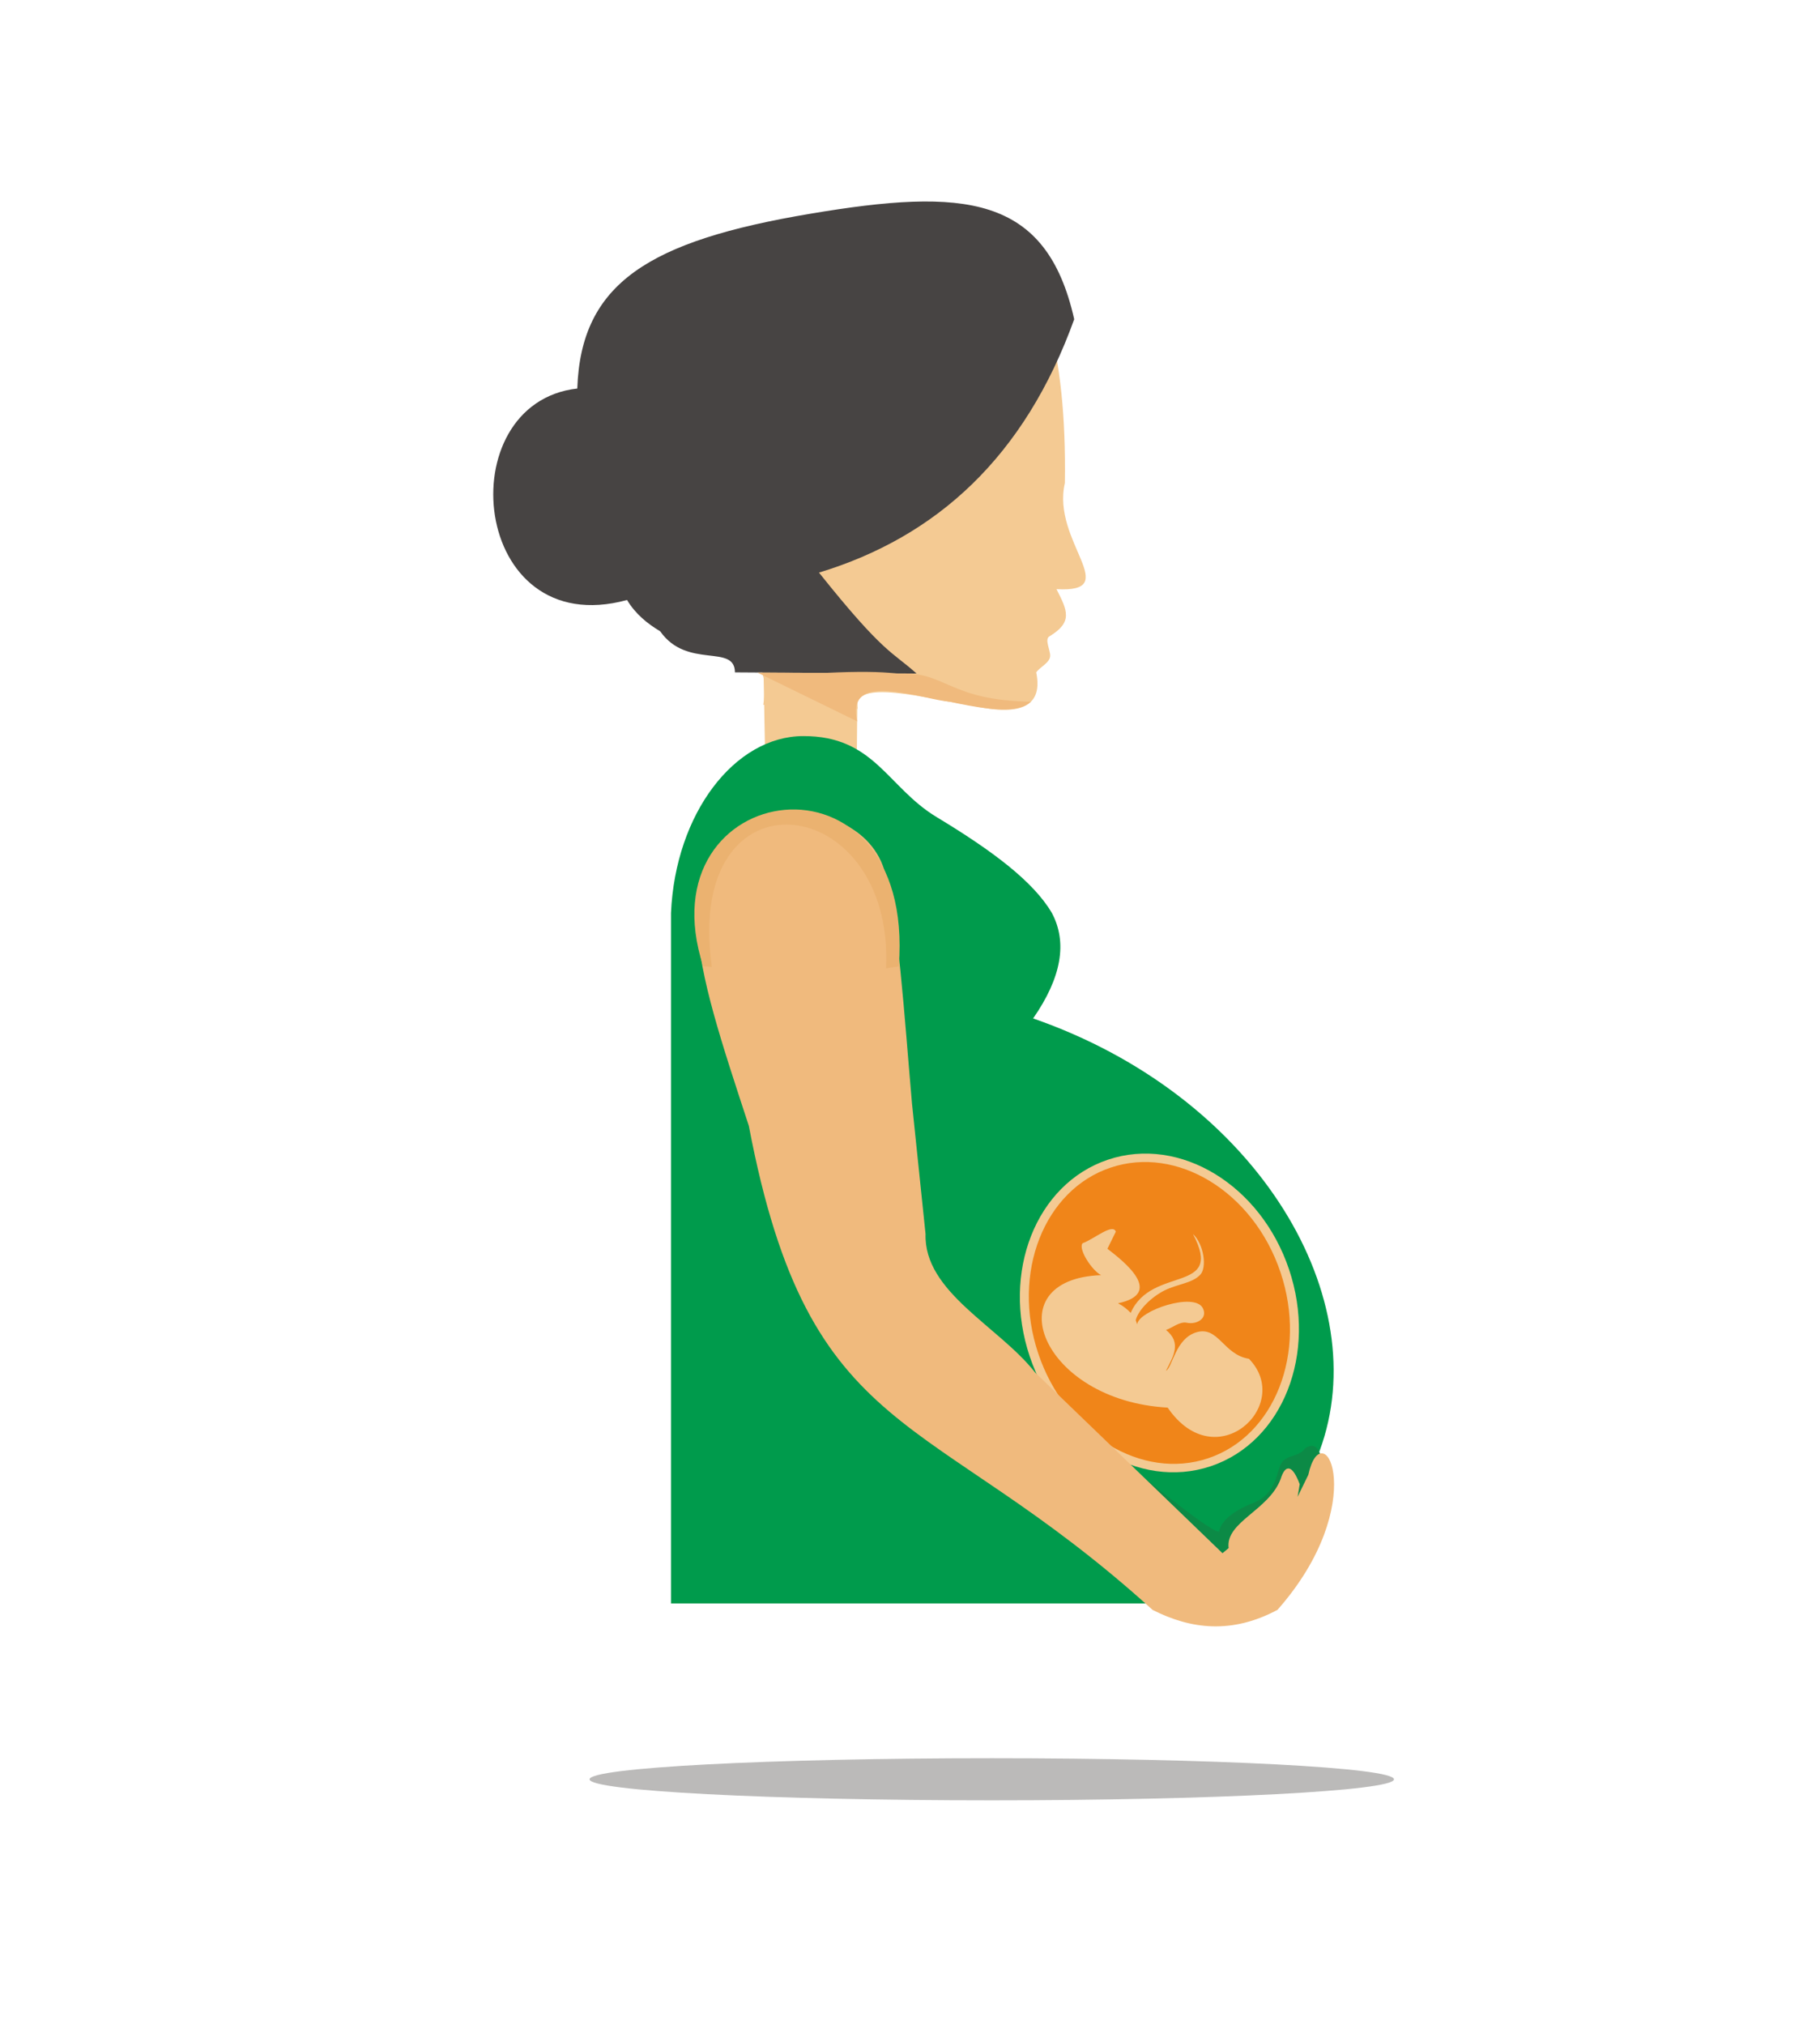 <?xml version="1.0" encoding="UTF-8"?>
<!DOCTYPE svg PUBLIC "-//W3C//DTD SVG 1.1//EN" "http://www.w3.org/Graphics/SVG/1.1/DTD/svg11.dtd">
<!-- Creator: CorelDRAW X7 -->
<svg xmlns="http://www.w3.org/2000/svg" xml:space="preserve" width="213.519mm" height="237.501mm" version="1.1" style="shape-rendering:geometricPrecision; text-rendering:geometricPrecision; image-rendering:optimizeQuality; fill-rule:evenodd; clip-rule:evenodd"
viewBox="0 0 21656 24089"
 xmlns:xlink="http://www.w3.org/1999/xlink">
 <defs>
  <style type="text/css">
   <![CDATA[
    .str1 {stroke:#F0BA7D;stroke-width:17.892}
    .str0 {stroke:#F4CA93;stroke-width:178.886}
    .fil0 {fill:none}
    .fil2 {fill:#009B4C}
    .fil4 {fill:#0C8A46}
    .fil6 {fill:#474443}
    .fil7 {fill:#EBB270}
    .fil3 {fill:#F08519}
    .fil5 {fill:#F0BA7D}
    .fil1 {fill:#F4CA93}
    .fil8 {fill:#474443;fill-opacity:0.369}
   ]]>
  </style>
 </defs>
 <g id="Layer_x0020_1">
  <polygon class="fil0" points="0,24089 21656,24089 21656,0 0,0 "/>
  <path class="fil0" d="M10789 2119c3688,156 5689,3531 5532,8356 -196,4826 -2550,8396 -5532,8396 -2942,0 -4786,-4669 -5336,-8396 -549,-3688 1687,-8553 5336,-8356z"/>
  <path class="fil0" d="M7376 7101c0,0 235,1530 941,2197 707,628 157,353 1295,1138 1138,745 1962,1491 2197,2393 235,902 589,1687 -196,3453 -824,1726 -824,1765 -824,1765 0,0 1530,-1098 1883,-3452 314,-2354 -628,-3649 -863,-4120 -196,-471 2040,118 2472,-3099 431,-3178 -3649,-942 -3649,-942l-3256 667 0 0z"/>
  <path class="fil0" d="M10946 3060c2629,79 3492,2590 3413,3806 -78,1216 -1059,2589 -3570,2471 -1216,-78 -2197,-353 -2746,-823 -628,-550 -746,-1374 -706,-2041 0,-1294 980,-3491 3609,-3413l0 0z"/>
  <path class="fil0" d="M8474 6552c550,-79 1138,-79 1727,0 745,-510 -2708,-510 -1727,0z"/>
  <circle class="fil0" cx="9494" cy="5885" r="392"/>
  <circle class="fil0" cx="9534" cy="5806" r="392"/>
  <path class="fil0" d="M9024 4473c313,-354 627,-236 863,-40 -275,0 -589,0 -863,40z"/>
  <path class="fil0" d="M13221 6513c-549,-40 -1137,-40 -1726,0 -745,-471 2668,-471 1726,0z"/>
  <circle class="fil0" cx="12201" cy="5885" r="392"/>
  <circle class="fil0" cx="12162" cy="5806" r="392"/>
  <path class="fil0" d="M12672 4473c-314,-354 -628,-236 -863,-40 275,0 549,0 863,40z"/>
  <path class="fil0" d="M11181 2825c707,78 1020,274 1020,510 -39,274 -588,274 -1373,274 -745,0 -1334,-78 -1334,-274 0,-157 275,-432 903,-510l0 0c-118,-393 -40,-628 235,-785 -78,392 39,667 549,785l0 0 0 0z"/>
  <path class="fil0" d="M10711 8553c117,0 353,-275 353,-589 0,-274 -157,-549 -353,-549 -197,0 -354,275 -354,549 0,314 236,589 354,589z"/>
  <path class="fil0" d="M10711 7140c117,0 392,275 392,550 0,313 -157,588 -392,588 -236,0 -393,-275 -393,-588 0,-275 275,-550 393,-550z"/>
  <circle class="fil0" cx="10711" cy="7690" r="471"/>
  <circle class="fil0" cx="10711" cy="7690" r="275"/>
  <path class="fil0" d="M10750 7886l314 471c0,0 78,156 235,39 118,-79 196,-118 196,-118 0,0 79,-118 -157,-275 -196,-156 -549,-353 -549,-353 0,0 -78,0 -78,40 0,78 39,196 39,196l0 0 0 0z"/>
  <ellipse class="fil0" transform="matrix(0.274 -0.134 0.12 0.314 7953.69 14367.2)" rx="2119" ry="10593"/>
  <circle class="fil0" cx="6787" cy="9808" r="471"/>
  <circle class="fil0" cx="6670" cy="8278" r="275"/>
  <g id="_288843053520">
   <g>
   </g>
  </g>
  <polygon class="fil0" points="6591,21343 16007,21343 16007,20793 6591,20793 "/>
  <g id="_288843054096">
   <polygon class="fil1" points="10206,7862 9082,7813 9108,9220 10192,9306 "/>
   <path class="fil1" d="M9082 8385l1124 48c-83,-371 818,-125 1398,-31 561,120 806,-12 726,-403 46,-66 161,-112 166,-195 3,-71 -71,-200 -8,-234 280,-169 214,-306 83,-561 806,46 -63,-566 100,-1263 23,-1593 -278,-2574 -861,-3014l-3897 4744c346,468 1318,-72 1169,909l0 0z"/>
   <path class="fil2" d="M12293 12116c2622,910 4038,3246 3440,5056 -260,789 -904,1478 -1996,1904l-5753 0 0 -8215c52,-1184 758,-2102 1573,-2104 846,-3 1001,609 1587,963 663,400 1152,766 1372,1141 186,349 117,766 -223,1255l0 0z"/>
   <ellipse class="fil3 str0" transform="matrix(0.569 -0.191 0.177 0.527 13795.6 15619.7)" rx="2622" ry="3370"/>
   <path class="fil1" d="M13102 15170c-1272,46 -717,1493 792,1576 575,840 1502,-32 967,-581 -306,-48 -363,-397 -629,-314 -246,77 -280,414 -358,457 83,-166 192,-332 0,-486 72,-23 163,-103 246,-86 118,26 255,-51 192,-174 -100,-195 -766,31 -781,194l-17 -51c32,-123 186,-275 346,-355 160,-77 323,-83 420,-183 86,-86 43,-369 -85,-486 380,718 -492,369 -741,938 -43,-46 -94,-86 -151,-114 554,-118 74,-495 -126,-649l100 -203c-35,-106 -263,91 -395,137 -57,68 112,326 220,380l0 0z"/>
   <path class="fil4" d="M15527 17232c-68,100 -214,74 -277,171 -66,100 -49,363 -340,478 -292,117 -384,243 -401,332 -17,91 -978,-701 -978,-701 0,0 281,852 298,878 17,26 371,340 563,429 194,91 792,91 818,-80 25,-175 237,-495 249,-538 14,-43 254,-683 268,-715 12,-28 3,-391 -200,-254l0 0z"/>
   <path class="fil5 str1" d="M13720 19145c-2685,-2434 -4077,-1945 -4801,-5753 -326,-993 -589,-1782 -609,-2374 -23,-763 309,-1198 927,-1318 454,-89 1106,103 1275,649 166,543 240,1747 331,2782l161 1550c-20,698 872,1101 1306,1653l2236 2156 83 -69c-45,-309 475,-443 618,-823 57,-183 129,-149 209,60l-35 209 155 -318c166,-760 726,340 -381,1596 -537,286 -1020,231 -1475,0l0 0z"/>
   <path class="fil6" d="M6869 4622c43,-1255 852,-1756 2771,-2079 1833,-309 2808,-229 3142,1255 -589,1633 -1633,2588 -3037,3014 778,975 870,938 1161,1201l-2161 -14c-3,-346 -569,-32 -890,-489 -154,-92 -294,-206 -394,-372 -1864,509 -2130,-2342 -592,-2516l0 0z"/>
   <path class="fil5" d="M9013 8002l1187 580c-149,-632 798,-249 1107,-234 -495,-115 88,-418 -1481,-343l-813 -3z"/>
   <path class="fil5" d="M10583 8222l95 -206c569,-43 597,317 1589,332 -268,251 -1123,-83 -1684,-126l0 0z"/>
   <path class="fil7" d="M8470 11502l-103 -6c-723,-2236 2534,-2728 2328,0l-152 23c100,-2122 -2410,-2425 -2073,-17l0 0z"/>
  </g>
  <path class="fil8" d="M11801 20917c2643,0 4786,112 4786,251 0,138 -2143,250 -4786,250 -2643,0 -4786,-112 -4786,-250 0,-139 2143,-251 4786,-251z"/>
 </g>
</svg>
